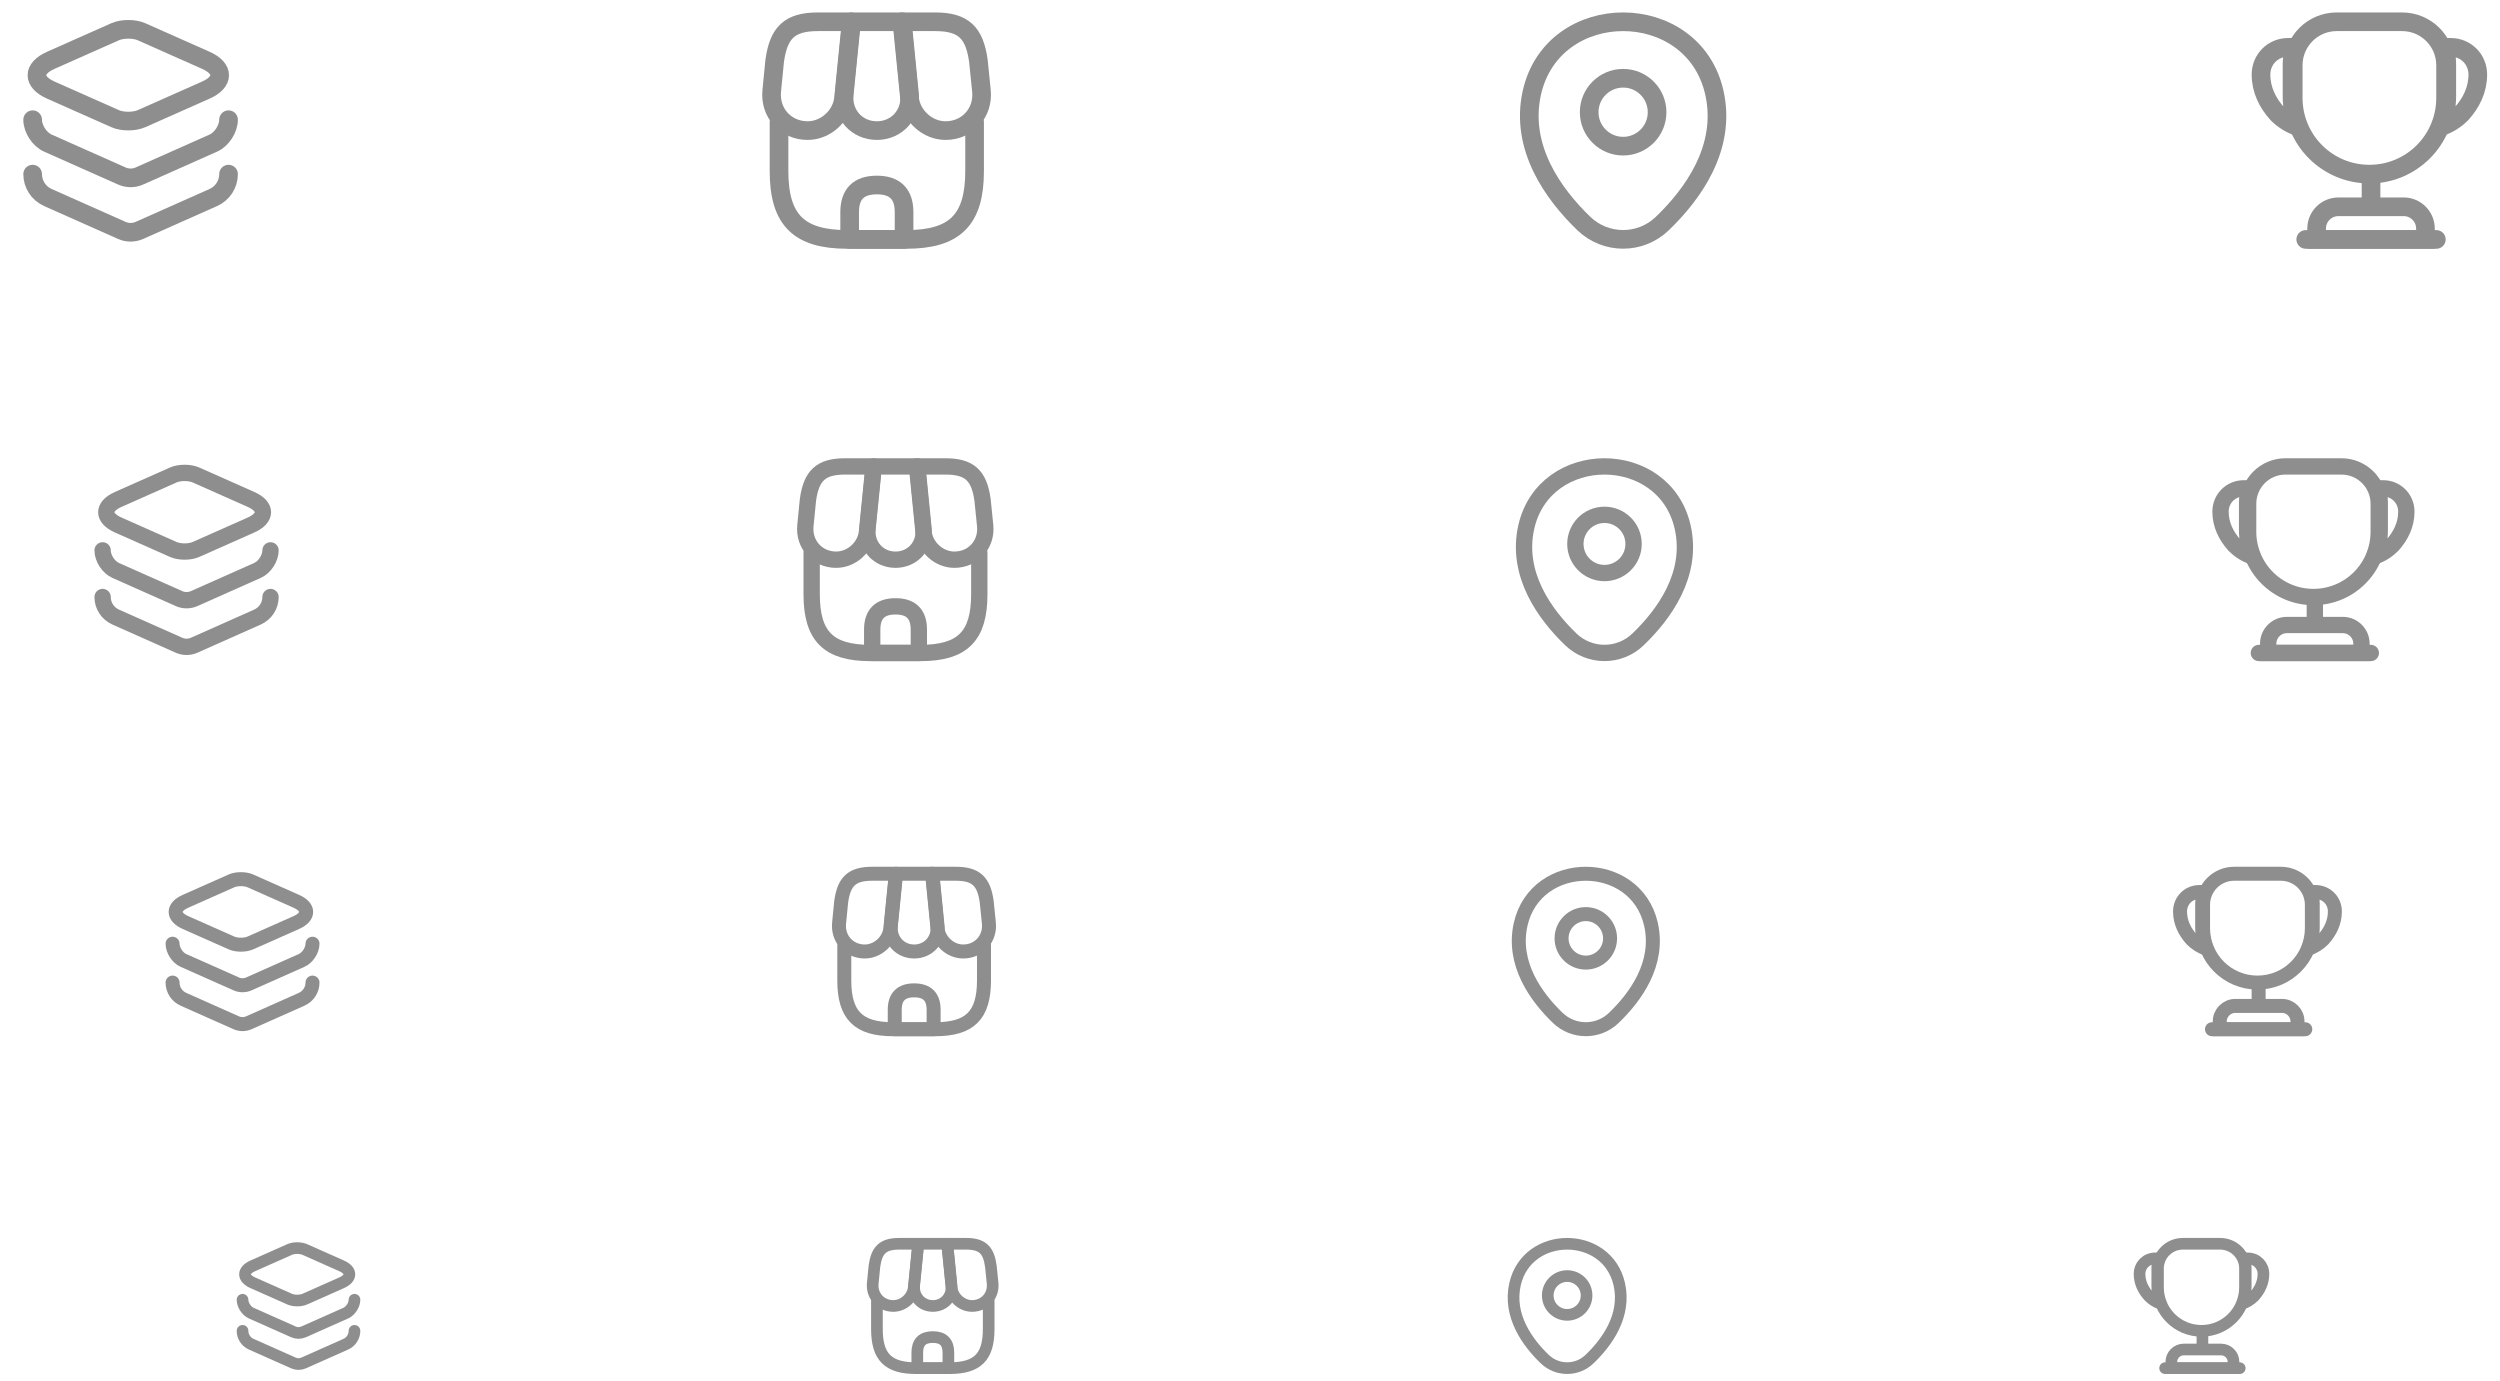 <svg width="536" height="296" viewBox="0 0 536 296" fill="none" xmlns="http://www.w3.org/2000/svg">
<path d="M30.357 6.814L44.123 12.927C48.09 14.677 48.09 17.57 44.123 19.32L30.357 25.434C28.794 26.134 26.227 26.134 24.663 25.434L10.897 19.32C6.93 17.57 6.93 14.677 10.897 12.927L24.663 6.814C26.227 6.114 28.794 6.114 30.357 6.814Z" stroke="#8E8E8E" stroke-width="4" stroke-linecap="round" stroke-linejoin="round"/>
<path d="M7 25.666C7 27.627 8.47 29.89 10.267 30.683L26.11 37.73C27.323 38.267 28.7 38.267 29.89 37.73L45.733 30.683C47.53 29.89 49 27.627 49 25.666" stroke="#8E8E8E" stroke-width="4" stroke-linecap="round" stroke-linejoin="round"/>
<path d="M7 37.334C7 39.504 8.283 41.464 10.267 42.35L26.11 49.397C27.323 49.934 28.7 49.934 29.89 49.397L45.733 42.35C47.717 41.464 49 39.504 49 37.334" stroke="#8E8E8E" stroke-width="4" stroke-linecap="round" stroke-linejoin="round"/>
<path d="M167.023 26.18V36.657C167.023 47.133 171.223 51.334 181.7 51.334H194.277C204.753 51.334 208.953 47.133 208.953 36.657V26.18" stroke="#8E8E8E" stroke-width="4" stroke-linecap="round" stroke-linejoin="round"/>
<path d="M188 28C192.27 28 195.42 24.523 195 20.253L193.46 4.667H182.563L181 20.253C180.58 24.523 183.73 28 188 28Z" stroke="#8E8E8E" stroke-width="4" stroke-linecap="round" stroke-linejoin="round"/>
<path d="M202.723 28C207.437 28 210.89 24.173 210.423 19.483L209.77 13.066C208.93 7 206.597 4.667 200.483 4.667H193.367L195 21.023C195.397 24.873 198.873 28 202.723 28Z" stroke="#8E8E8E" stroke-width="4" stroke-linecap="round" stroke-linejoin="round"/>
<path d="M173.16 28C177.01 28 180.487 24.873 180.86 21.023L181.374 15.867L182.494 4.667H175.377C169.264 4.667 166.93 7 166.09 13.066L165.46 19.483C164.994 24.173 168.447 28 173.16 28Z" stroke="#8E8E8E" stroke-width="4" stroke-linecap="round" stroke-linejoin="round"/>
<path d="M188 39.666C184.103 39.666 182.167 41.603 182.167 45.5V51.333H193.833V45.5C193.833 41.603 191.897 39.666 188 39.666Z" stroke="#8E8E8E" stroke-width="4" stroke-linecap="round" stroke-linejoin="round"/>
<path d="M348 31.337C352.021 31.337 355.28 28.078 355.28 24.057C355.28 20.036 352.021 16.777 348 16.777C343.98 16.777 340.72 20.036 340.72 24.057C340.72 28.078 343.98 31.337 348 31.337Z" stroke="#8E8E8E" stroke-width="4"/>
<path d="M328.447 19.81C333.043 -0.397 362.98 -0.373 367.553 19.833C370.237 31.686 362.863 41.72 356.4 47.926C351.71 52.453 344.29 52.453 339.577 47.926C333.137 41.72 325.763 31.663 328.447 19.81Z" stroke="#8E8E8E" stroke-width="4"/>
<path d="M508.35 38.5V43.4" stroke="#8E8E8E" stroke-width="4" stroke-linecap="round" stroke-linejoin="round"/>
<path d="M496.683 51.334H520.016V49C520.016 46.434 517.916 44.334 515.35 44.334H501.35C498.783 44.334 496.683 46.434 496.683 49V51.334V51.334Z" stroke="#8E8E8E" stroke-width="4" stroke-miterlimit="10"/>
<path d="M494.35 51.334H522.35" stroke="#8E8E8E" stroke-width="4" stroke-linecap="round" stroke-linejoin="round"/>
<path d="M508 37.333C498.97 37.333 491.667 30.03 491.667 21V14C491.667 8.843 495.843 4.667 501 4.667H515C520.157 4.667 524.333 8.843 524.333 14V21C524.333 30.03 517.03 37.333 508 37.333Z" stroke="#8E8E8E" stroke-width="4" stroke-linecap="round" stroke-linejoin="round"/>
<path d="M492.763 27.183C491.013 26.623 489.473 25.597 488.26 24.383C486.16 22.05 484.76 19.25 484.76 15.983C484.76 12.717 487.326 10.15 490.593 10.15H492.11C491.643 11.223 491.41 12.413 491.41 13.65V20.65C491.41 22.983 491.9 25.177 492.763 27.183Z" stroke="#8E8E8E" stroke-width="4" stroke-linecap="round" stroke-linejoin="round"/>
<path d="M523.237 27.183C524.987 26.623 526.527 25.597 527.74 24.383C529.84 22.05 531.24 19.25 531.24 15.983C531.24 12.717 528.673 10.15 525.407 10.15H523.89C524.357 11.223 524.59 12.413 524.59 13.65V20.65C524.59 22.983 524.1 25.177 523.237 27.183Z" stroke="#8E8E8E" stroke-width="4" stroke-linecap="round" stroke-linejoin="round"/>
<path d="M42.02 101.84L53.82 107.08C57.22 108.58 57.22 111.06 53.82 112.56L42.02 117.8C40.68 118.4 38.48 118.4 37.14 117.8L25.34 112.56C21.94 111.06 21.94 108.58 25.34 107.08L37.14 101.84C38.48 101.24 40.68 101.24 42.02 101.84Z" stroke="#8E8E8E" stroke-width="3.5" stroke-linecap="round" stroke-linejoin="round"/>
<path d="M22 118C22 119.68 23.26 121.62 24.8 122.3L38.38 128.34C39.42 128.8 40.6 128.8 41.62 128.34L55.2 122.3C56.74 121.62 58 119.68 58 118" stroke="#8E8E8E" stroke-width="3.5" stroke-linecap="round" stroke-linejoin="round"/>
<path d="M22 128C22 129.86 23.1 131.54 24.8 132.3L38.38 138.34C39.42 138.8 40.6 138.8 41.62 138.34L55.2 132.3C56.9 131.54 58 129.86 58 128" stroke="#8E8E8E" stroke-width="3.5" stroke-linecap="round" stroke-linejoin="round"/>
<path d="M174.02 118.44V127.42C174.02 136.4 177.62 140 186.6 140H197.38C206.36 140 209.96 136.4 209.96 127.42V118.44" stroke="#8E8E8E" stroke-width="3.5" stroke-linecap="round" stroke-linejoin="round"/>
<path d="M192 120C195.66 120 198.36 117.02 198 113.36L196.68 100H187.34L186 113.36C185.64 117.02 188.34 120 192 120Z" stroke="#8E8E8E" stroke-width="3.5" stroke-linecap="round" stroke-linejoin="round"/>
<path d="M204.62 120C208.66 120 211.62 116.72 211.22 112.7L210.66 107.2C209.94 102 207.94 100 202.7 100H196.6L198 114.02C198.34 117.32 201.32 120 204.62 120Z" stroke="#8E8E8E" stroke-width="3.5" stroke-linecap="round" stroke-linejoin="round"/>
<path d="M179.28 120C182.58 120 185.56 117.32 185.88 114.02L186.32 109.6L187.28 100H181.18C175.94 100 173.94 102 173.22 107.2L172.68 112.7C172.28 116.72 175.24 120 179.28 120Z" stroke="#8E8E8E" stroke-width="3.5" stroke-linecap="round" stroke-linejoin="round"/>
<path d="M192 130C188.66 130 187 131.66 187 135V140H197V135C197 131.66 195.34 130 192 130Z" stroke="#8E8E8E" stroke-width="3.5" stroke-linecap="round" stroke-linejoin="round"/>
<path d="M344 122.86C347.446 122.86 350.24 120.066 350.24 116.62C350.24 113.174 347.446 110.38 344 110.38C340.554 110.38 337.76 113.174 337.76 116.62C337.76 120.066 340.554 122.86 344 122.86Z" stroke="#8E8E8E" stroke-width="3.5"/>
<path d="M327.24 112.98C331.18 95.66 356.84 95.68 360.76 113C363.06 123.16 356.74 131.76 351.2 137.08C347.18 140.96 340.82 140.96 336.78 137.08C331.26 131.76 324.94 123.14 327.24 112.98Z" stroke="#8E8E8E" stroke-width="3.5"/>
<path d="M496.3 129V133.2" stroke="#8E8E8E" stroke-width="3.5" stroke-linecap="round" stroke-linejoin="round"/>
<path d="M486.3 140H506.3V138C506.3 135.8 504.5 134 502.3 134H490.3C488.1 134 486.3 135.8 486.3 138V140V140Z" stroke="#8E8E8E" stroke-width="3.5" stroke-miterlimit="10"/>
<path d="M484.3 140H508.3" stroke="#8E8E8E" stroke-width="3.5" stroke-linecap="round" stroke-linejoin="round"/>
<path d="M496 128C488.26 128 482 121.74 482 114V108C482 103.58 485.58 100 490 100H502C506.42 100 510 103.58 510 108V114C510 121.74 503.74 128 496 128Z" stroke="#8E8E8E" stroke-width="3.5" stroke-linecap="round" stroke-linejoin="round"/>
<path d="M482.94 119.3C481.44 118.82 480.12 117.94 479.08 116.9C477.28 114.9 476.08 112.5 476.08 109.7C476.08 106.9 478.28 104.7 481.08 104.7H482.38C481.98 105.62 481.78 106.64 481.78 107.7V113.7C481.78 115.7 482.2 117.58 482.94 119.3Z" stroke="#8E8E8E" stroke-width="3.5" stroke-linecap="round" stroke-linejoin="round"/>
<path d="M509.06 119.3C510.56 118.82 511.88 117.94 512.92 116.9C514.72 114.9 515.92 112.5 515.92 109.7C515.92 106.9 513.72 104.7 510.92 104.7H509.62C510.02 105.62 510.22 106.64 510.22 107.7V113.7C510.22 115.7 509.8 117.58 509.06 119.3Z" stroke="#8E8E8E" stroke-width="3.5" stroke-linecap="round" stroke-linejoin="round"/>
<path d="M53.683 188.867L63.517 193.233C66.35 194.483 66.35 196.55 63.517 197.8L53.683 202.167C52.566 202.667 50.733 202.667 49.617 202.167L39.783 197.8C36.95 196.55 36.95 194.483 39.783 193.233L49.617 188.867C50.733 188.367 52.566 188.367 53.683 188.867Z" stroke="#8E8E8E" stroke-width="3" stroke-linecap="round" stroke-linejoin="round"/>
<path d="M37 202.333C37 203.733 38.05 205.35 39.333 205.917L50.65 210.95C51.517 211.333 52.5 211.333 53.35 210.95L64.667 205.917C65.95 205.35 67 203.733 67 202.333" stroke="#8E8E8E" stroke-width="3" stroke-linecap="round" stroke-linejoin="round"/>
<path d="M37 210.667C37 212.217 37.917 213.617 39.333 214.25L50.65 219.283C51.517 219.667 52.5 219.667 53.35 219.283L64.667 214.25C66.083 213.617 67 212.217 67 210.667" stroke="#8E8E8E" stroke-width="3" stroke-linecap="round" stroke-linejoin="round"/>
<path d="M181.017 202.7V210.184C181.017 217.667 184.017 220.667 191.5 220.667H200.483C207.967 220.667 210.967 217.667 210.967 210.184V202.7" stroke="#8E8E8E" stroke-width="3" stroke-linecap="round" stroke-linejoin="round"/>
<path d="M196 204C199.05 204 201.3 201.517 201 198.467L199.9 187.333H192.117L191 198.467C190.7 201.517 192.95 204 196 204Z" stroke="#8E8E8E" stroke-width="3" stroke-linecap="round" stroke-linejoin="round"/>
<path d="M206.517 204C209.883 204 212.35 201.267 212.017 197.917L211.55 193.333C210.95 189 209.283 187.333 204.917 187.333H199.833L201 199.017C201.283 201.767 203.767 204 206.517 204Z" stroke="#8E8E8E" stroke-width="3" stroke-linecap="round" stroke-linejoin="round"/>
<path d="M185.4 204C188.15 204 190.633 201.767 190.9 199.017L191.266 195.333L192.066 187.333H186.983C182.616 187.333 180.95 189 180.35 193.333L179.9 197.917C179.566 201.267 182.033 204 185.4 204Z" stroke="#8E8E8E" stroke-width="3" stroke-linecap="round" stroke-linejoin="round"/>
<path d="M196 212.333C193.217 212.333 191.833 213.717 191.833 216.5V220.667H200.167V216.5C200.167 213.717 198.783 212.333 196 212.333Z" stroke="#8E8E8E" stroke-width="3" stroke-linecap="round" stroke-linejoin="round"/>
<path d="M340 206.383C342.872 206.383 345.2 204.055 345.2 201.183C345.2 198.312 342.872 195.983 340 195.983C337.128 195.983 334.8 198.312 334.8 201.183C334.8 204.055 337.128 206.383 340 206.383Z" stroke="#8E8E8E" stroke-width="3"/>
<path d="M326.033 198.15C329.317 183.717 350.7 183.734 353.967 198.167C355.883 206.633 350.617 213.8 346 218.234C342.65 221.467 337.35 221.467 333.983 218.234C329.384 213.8 324.117 206.617 326.033 198.15Z" stroke="#8E8E8E" stroke-width="3"/>
<path d="M484.25 211.5V215" stroke="#8E8E8E" stroke-width="3" stroke-linecap="round" stroke-linejoin="round"/>
<path d="M475.917 220.667H492.583V219C492.583 217.167 491.083 215.667 489.25 215.667H479.25C477.417 215.667 475.917 217.167 475.917 219V220.667V220.667Z" stroke="#8E8E8E" stroke-width="3" stroke-miterlimit="10"/>
<path d="M474.25 220.667H494.25" stroke="#8E8E8E" stroke-width="3" stroke-linecap="round" stroke-linejoin="round"/>
<path d="M484 210.667C477.55 210.667 472.333 205.45 472.333 199V194C472.333 190.317 475.317 187.333 479 187.333H489C492.683 187.333 495.667 190.317 495.667 194V199C495.667 205.45 490.45 210.667 484 210.667Z" stroke="#8E8E8E" stroke-width="3" stroke-linecap="round" stroke-linejoin="round"/>
<path d="M473.117 203.417C471.867 203.017 470.767 202.283 469.9 201.417C468.4 199.75 467.4 197.75 467.4 195.417C467.4 193.083 469.233 191.25 471.567 191.25H472.65C472.317 192.017 472.15 192.867 472.15 193.75V198.75C472.15 200.417 472.5 201.983 473.117 203.417Z" stroke="#8E8E8E" stroke-width="3" stroke-linecap="round" stroke-linejoin="round"/>
<path d="M494.883 203.417C496.133 203.017 497.233 202.283 498.1 201.417C499.6 199.75 500.6 197.75 500.6 195.417C500.6 193.083 498.767 191.25 496.433 191.25H495.35C495.683 192.017 495.85 192.867 495.85 193.75V198.75C495.85 200.417 495.5 201.983 494.883 203.417Z" stroke="#8E8E8E" stroke-width="3" stroke-linecap="round" stroke-linejoin="round"/>
<path d="M65.347 267.893L73.213 271.387C75.48 272.387 75.48 274.04 73.213 275.04L65.347 278.533C64.454 278.933 62.987 278.933 62.093 278.533L54.227 275.04C51.96 274.04 51.96 272.387 54.227 271.387L62.093 267.893C62.987 267.493 64.454 267.493 65.347 267.893Z" stroke="#8E8E8E" stroke-width="2.5" stroke-linecap="round" stroke-linejoin="round"/>
<path d="M52 278.667C52 279.787 52.84 281.08 53.867 281.533L62.92 285.56C63.613 285.867 64.4 285.867 65.08 285.56L74.133 281.533C75.16 281.08 76 279.787 76 278.667" stroke="#8E8E8E" stroke-width="2.5" stroke-linecap="round" stroke-linejoin="round"/>
<path d="M52 285.333C52 286.573 52.733 287.693 53.867 288.2L62.92 292.227C63.613 292.533 64.4 292.533 65.08 292.227L74.133 288.2C75.267 287.693 76 286.573 76 285.333" stroke="#8E8E8E" stroke-width="2.5" stroke-linecap="round" stroke-linejoin="round"/>
<path d="M188.013 278.96V284.947C188.013 290.933 190.413 293.333 196.4 293.333H203.587C209.573 293.333 211.973 290.933 211.973 284.947V278.96" stroke="#8E8E8E" stroke-width="2.5" stroke-linecap="round" stroke-linejoin="round"/>
<path d="M200 280C202.44 280 204.24 278.013 204 275.573L203.12 266.667H196.893L196 275.573C195.76 278.013 197.56 280 200 280Z" stroke="#8E8E8E" stroke-width="2.5" stroke-linecap="round" stroke-linejoin="round"/>
<path d="M208.414 280C211.107 280 213.08 277.813 212.814 275.133L212.44 271.467C211.96 268 210.627 266.667 207.134 266.667H203.067L204 276.013C204.227 278.213 206.214 280 208.414 280Z" stroke="#8E8E8E" stroke-width="2.5" stroke-linecap="round" stroke-linejoin="round"/>
<path d="M191.52 280C193.72 280 195.707 278.213 195.92 276.013L196.213 273.067L196.853 266.667H192.787C189.293 266.667 187.96 268 187.48 271.467L187.12 275.133C186.853 277.813 188.827 280 191.52 280Z" stroke="#8E8E8E" stroke-width="2.5" stroke-linecap="round" stroke-linejoin="round"/>
<path d="M200 286.667C197.773 286.667 196.667 287.773 196.667 290V293.333H203.333V290C203.333 287.773 202.227 286.667 200 286.667Z" stroke="#8E8E8E" stroke-width="2.5" stroke-linecap="round" stroke-linejoin="round"/>
<path d="M336 281.906C338.297 281.906 340.16 280.044 340.16 277.746C340.16 275.449 338.297 273.586 336 273.586C333.702 273.586 331.84 275.449 331.84 277.746C331.84 280.044 333.702 281.906 336 281.906Z" stroke="#8E8E8E" stroke-width="2.5"/>
<path d="M324.827 275.32C327.453 263.773 344.56 263.787 347.173 275.333C348.707 282.107 344.493 287.84 340.8 291.387C338.12 293.973 333.88 293.973 331.187 291.387C327.507 287.84 323.293 282.093 324.827 275.32Z" stroke="#8E8E8E" stroke-width="2.5"/>
<path d="M472.2 286V288.8" stroke="#8E8E8E" stroke-width="2.5" stroke-linecap="round" stroke-linejoin="round"/>
<path d="M465.533 293.333H478.867V292C478.867 290.533 477.667 289.333 476.2 289.333H468.2C466.733 289.333 465.533 290.533 465.533 292V293.333V293.333Z" stroke="#8E8E8E" stroke-width="2.5" stroke-miterlimit="10"/>
<path d="M464.2 293.333H480.2" stroke="#8E8E8E" stroke-width="2.5" stroke-linecap="round" stroke-linejoin="round"/>
<path d="M472 285.333C466.84 285.333 462.667 281.16 462.667 276V272C462.667 269.053 465.053 266.667 468 266.667H476C478.947 266.667 481.333 269.053 481.333 272V276C481.333 281.16 477.16 285.333 472 285.333Z" stroke="#8E8E8E" stroke-width="2.5" stroke-linecap="round" stroke-linejoin="round"/>
<path d="M463.294 279.533C462.294 279.213 461.414 278.626 460.72 277.933C459.52 276.6 458.72 275 458.72 273.133C458.72 271.266 460.187 269.8 462.054 269.8H462.92C462.654 270.413 462.52 271.093 462.52 271.8V275.8C462.52 277.133 462.8 278.386 463.294 279.533Z" stroke="#8E8E8E" stroke-width="2.5" stroke-linecap="round" stroke-linejoin="round"/>
<path d="M480.707 279.533C481.707 279.213 482.587 278.626 483.28 277.933C484.48 276.6 485.28 275 485.28 273.133C485.28 271.266 483.813 269.8 481.947 269.8H481.08C481.347 270.413 481.48 271.093 481.48 271.8V275.8C481.48 277.133 481.2 278.386 480.707 279.533Z" stroke="#8E8E8E" stroke-width="2.5" stroke-linecap="round" stroke-linejoin="round"/>
</svg>

